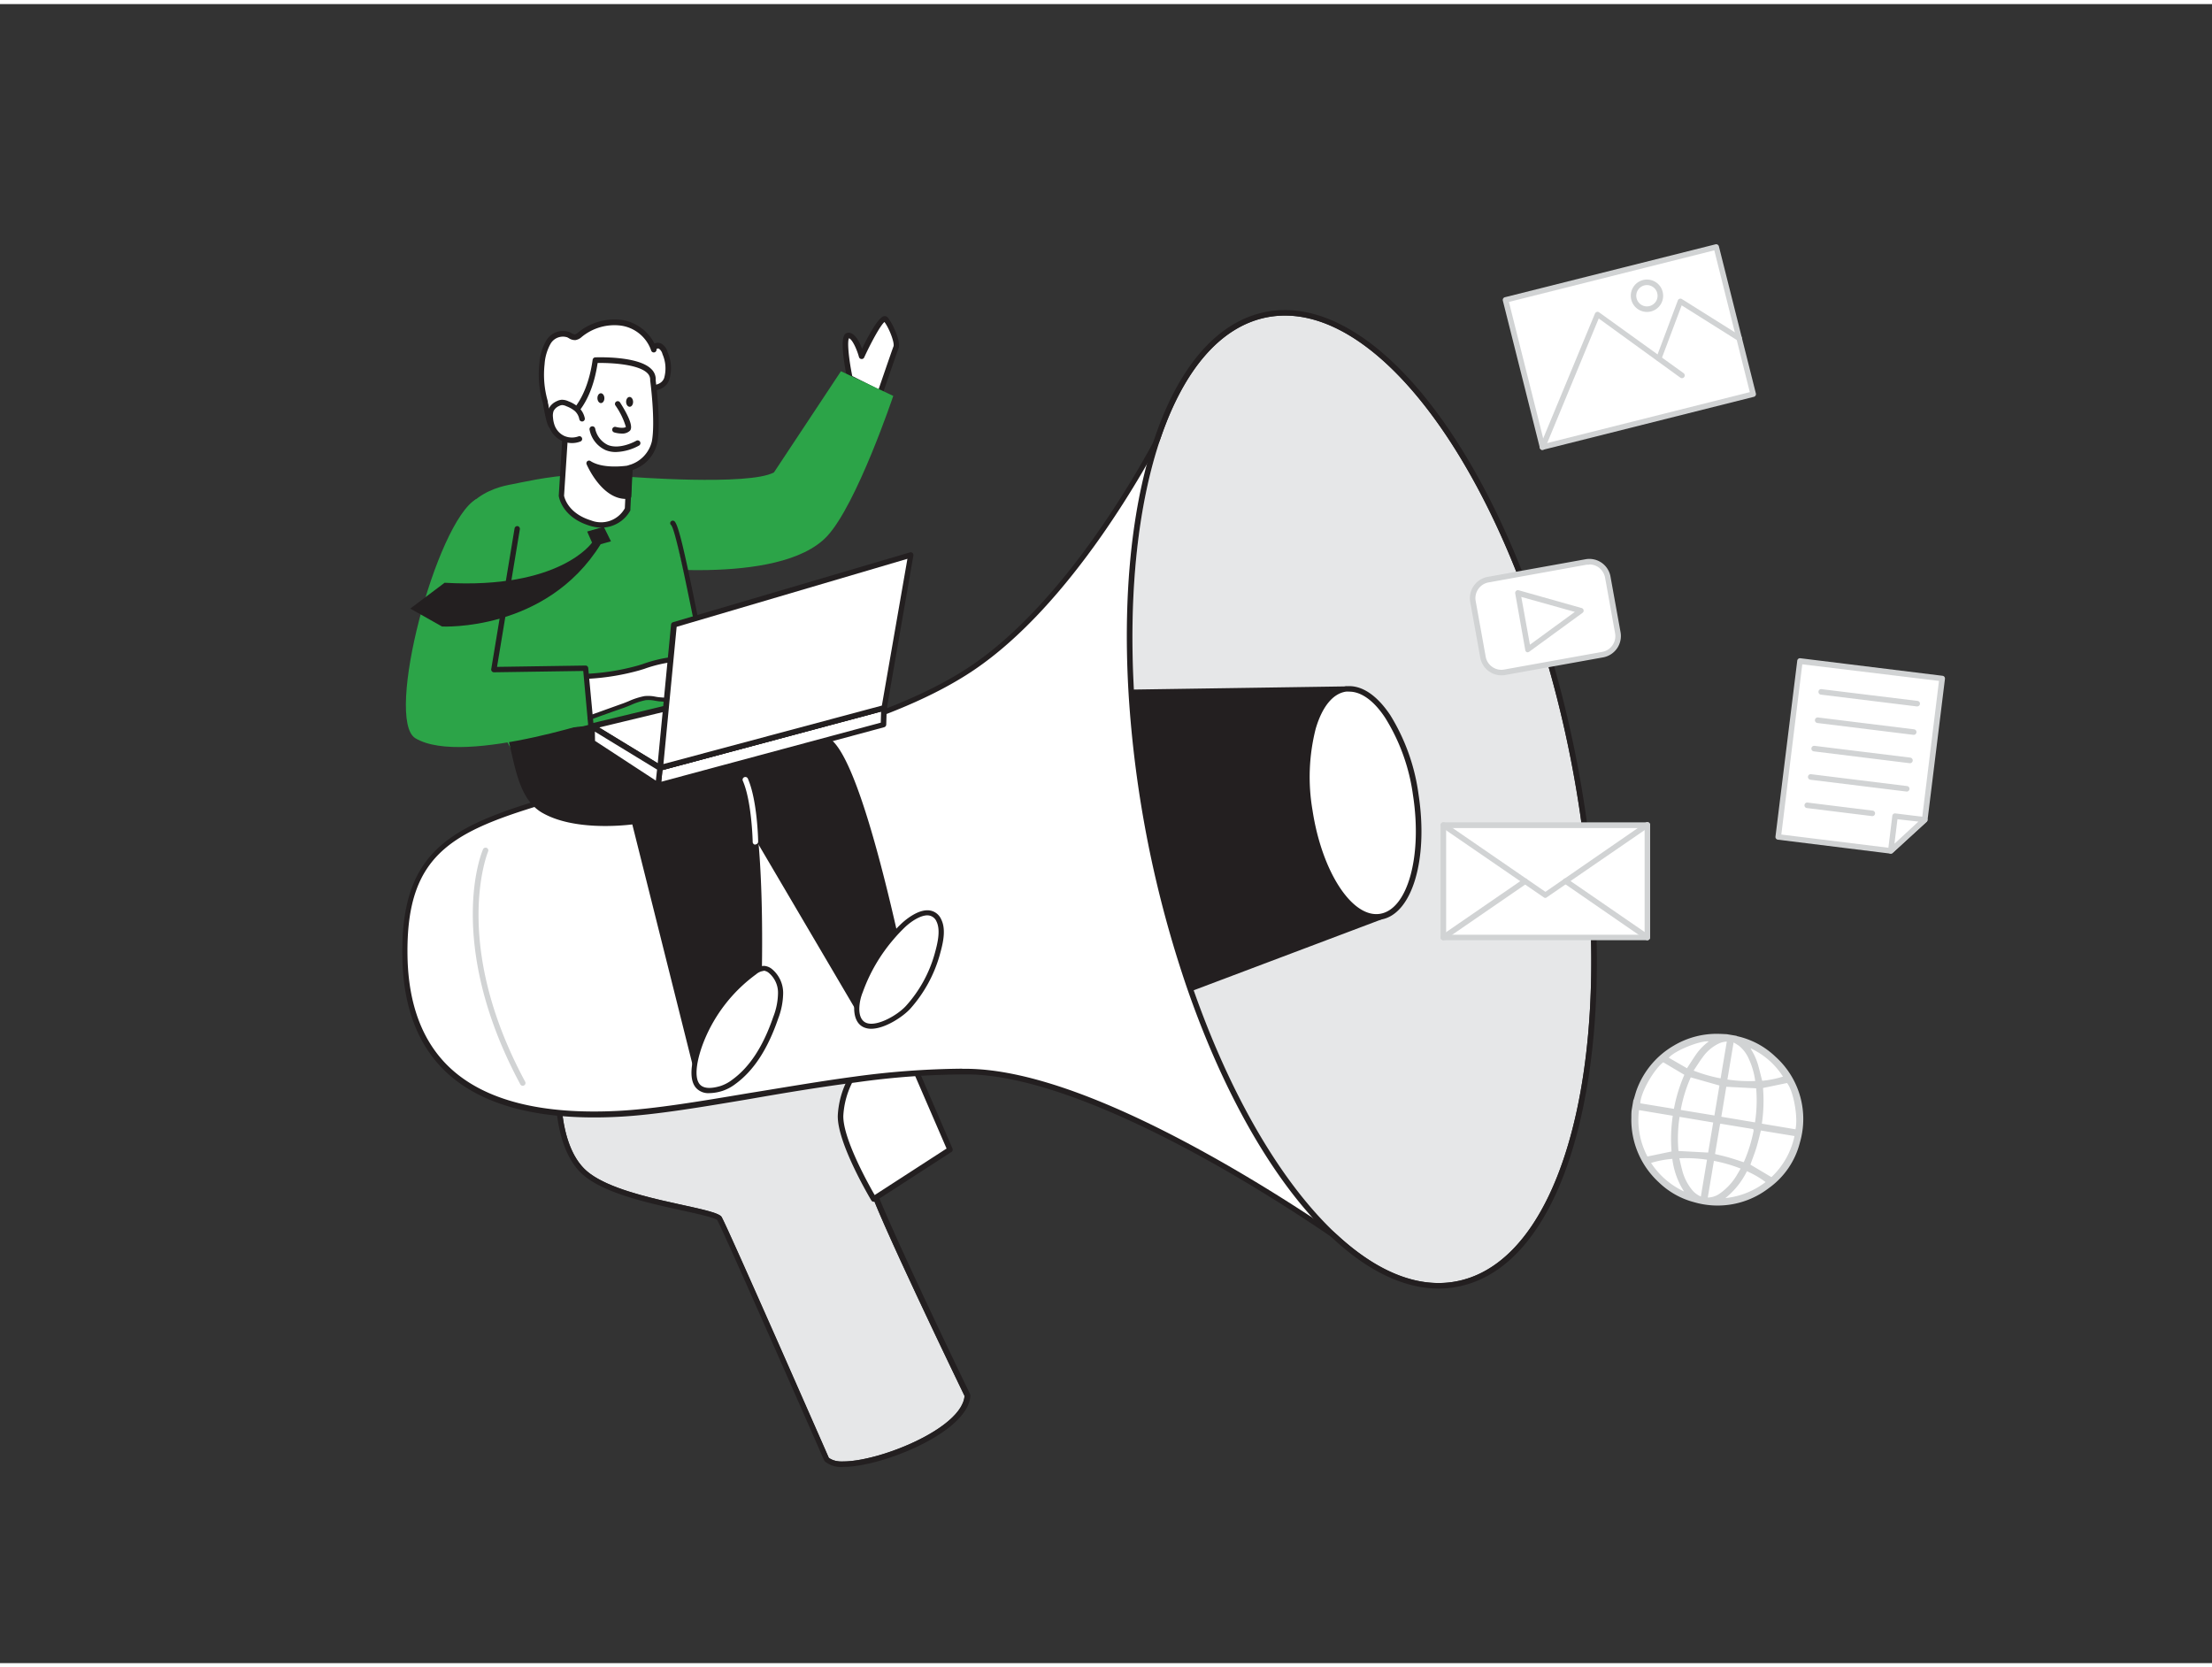 <svg id="_536_pr_flatline" data-name="#536_pr_flatline" xmlns="http://www.w3.org/2000/svg" viewBox="0 0 400 300" width="406" height="306" class="illustration styles_illustrationTablet__1DWOa"><rect x="0" y="0" width="400" height="300" fill="#333333" stroke="none"/><path d="M101.58,192.3s-1.43,12.67,4,18.24,23.79,6.91,24.89,8.78,19.38,43.54,19.38,43.54c3,2.92,24-4.16,24.56-11.17,0,0-16.66-34.39-17.46-38.41s5.67-21.34,5.56-29.14Z" fill="#e6e7e8"></path><path d="M162.54,184.14c.11,7.8-6.36,25.11-5.56,29.14s17.46,38.41,17.46,38.41c-.49,5.9-15.42,11.84-21.93,11.84a3.9,3.9,0,0,1-2.63-.67s-18.28-41.67-19.38-43.54-19.42-3.21-24.89-8.78-4-18.24-4-18.24l61-8.16m0-1h-.13l-61,8.16a1,1,0,0,0-.87.88c-.06.54-1.41,13.21,4.32,19.05,3.6,3.67,12.13,5.54,18.36,6.9,2.59.57,5.81,1.28,6.41,1.74,1.12,2.06,14.27,31.92,19.29,43.38a1.21,1.21,0,0,0,.22.32,4.68,4.68,0,0,0,3.33.95c6.83,0,22.37-6.16,22.93-12.75a1,1,0,0,0-.1-.52c-4.62-9.54-16.74-35-17.38-38.18-.34-1.71,1-7,2.35-12.06,1.54-6,3.29-12.72,3.23-16.9a1,1,0,0,0-.35-.74,1,1,0,0,0-.65-.24Z" fill="#231f20"></path><path d="M155.1,192.41A15.69,15.69,0,0,0,152,201c-.13,4.84,6,15.09,6,15.09l13.8-8.93-7-16.22Z" fill="#fff"></path><path d="M158,216.57h-.11a.58.58,0,0,1-.32-.23c-.25-.43-6.21-10.43-6.07-15.37a16,16,0,0,1,3.25-8.86.5.5,0,0,1,.31-.18l9.64-1.49a.5.5,0,0,1,.54.29l7,16.22a.51.51,0,0,1-.19.62l-13.8,8.93A.5.5,0,0,1,158,216.57Zm-2.58-23.69a15.19,15.19,0,0,0-2.92,8.11c-.11,4.08,4.51,12.36,5.67,14.37l13-8.41-6.7-15.48Z" fill="#231f20"></path><path d="M247.49,227s-45.85-33.77-72.61-34a147.91,147.91,0,0,0-20.23,1.44c-15.81,2-31.66,5.58-42.69,6.16-21.88,1.16-38.37-5.62-38.74-28.47-.32-19.55,8.88-23.27,28.3-28.94,9.6-2.79,28.14-5.8,45.67-11,10.68-3.14,21-7.07,28.65-12.24,20.24-13.65,35-44.29,35-44.29Z" fill="#fff"></path><path d="M247.49,227.53a.53.53,0,0,1-.3-.09A303.38,303.38,0,0,0,221,210.54c-19.3-11-35.23-16.93-46.08-17A144.09,144.09,0,0,0,154.71,195c-6.49.83-12.94,1.91-19.18,3-8.75,1.47-17,2.86-23.54,3.2-14.21.76-24.73-1.94-31.23-8-5.19-4.84-7.89-11.89-8-21-.33-20,9.6-23.87,28.66-29.43,4.06-1.18,9.68-2.39,16.19-3.8,9.07-2,19.35-4.17,29.47-7.15,12.5-3.67,21.83-7.66,28.52-12.17,19.89-13.42,34.72-43.79,34.87-44.1a.5.5,0,0,1,.94.1L248,226.92a.49.49,0,0,1-.21.53A.45.45,0,0,1,247.49,227.53Zm-73.51-35h.9c11.19.1,26.86,5.87,46.59,17.16,12.05,6.9,22,13.85,25.21,16.16l-36-148.67c-3,5.86-16.77,31.24-34.59,43.26-6.78,4.58-16.2,8.61-28.79,12.31-10.16,3-20.46,5.21-29.55,7.17-6.49,1.4-12.09,2.61-16.12,3.78-19.09,5.57-28.26,9.11-27.94,28.45.15,8.78,2.74,15.59,7.72,20.24,6.3,5.87,16.56,8.48,30.5,7.74,6.46-.34,14.7-1.72,23.43-3.19,6.24-1,12.7-2.13,19.21-3A151.55,151.55,0,0,1,174,192.51Z" fill="#231f20"></path><path d="M263.47,230.94c-16.76,3.32-36-19.13-47.78-53.09a201.7,201.7,0,0,1-10.62-53.45C203,88.27,212.2,60,229.05,56.65c20.84-4.12,45.44,31.56,54.95,79.68S284.32,226.82,263.47,230.94Z" fill="#e6e7e8"></path><path d="M232.38,56.33c20.06,0,42.61,34.42,51.62,80,9.51,48.14.32,90.49-20.53,94.61a16.94,16.94,0,0,1-3.33.33c-15.92,0-33.41-21.69-44.45-53.42a201.7,201.7,0,0,1-10.62-53.45C203,88.27,212.2,60,229.05,56.65a16.93,16.93,0,0,1,3.33-.32m0-1h0a18,18,0,0,0-3.52.34c-17,3.36-27,31-24.79,68.79a203.3,203.3,0,0,0,10.67,53.72c11.44,32.86,29.26,54.09,45.4,54.09a18,18,0,0,0,3.52-.35c10.5-2.07,18.47-13.28,22.44-31.56,3.9-18,3.51-40.81-1.12-64.22-4.36-22.08-12.1-42.49-21.8-57.45s-20.71-23.36-30.8-23.36Z" fill="#231f20"></path><path d="M249.58,165.06l-33.89,12.79a201.7,201.7,0,0,1-10.62-53.45l38.4-.57Z" fill="#231f20"></path><path d="M215.69,178.35a.54.54,0,0,1-.22,0,.5.5,0,0,1-.26-.29,202.78,202.78,0,0,1-10.64-53.58.5.5,0,0,1,.13-.37.48.48,0,0,1,.36-.16l38.4-.57h0a.5.5,0,0,1,.49.43L250.08,165a.51.51,0,0,1-.32.54l-33.9,12.79A.47.47,0,0,1,215.69,178.35ZM205.6,124.89A201.59,201.59,0,0,0,216,177.2l33-12.46-6-40.4Z" fill="#231f20"></path><ellipse cx="246.44" cy="144.47" rx="9.7" ry="20.83" transform="translate(-18.98 38.84) rotate(-8.68)" fill="#fff"></ellipse><path d="M248.88,165.61c-5.4,0-10.8-8.33-12.52-19.6a36.51,36.51,0,0,1,.6-15.21c1.28-4.36,3.5-7,6.27-7.41s5.67,1.42,8.19,5.21a36.39,36.39,0,0,1,5.1,14.33h0c1.81,11.82-1.21,21.76-6.86,22.62A5.12,5.12,0,0,1,248.88,165.61ZM244,124.33a3.18,3.18,0,0,0-.62,0c-2.36.35-4.3,2.74-5.46,6.71a35.43,35.43,0,0,0-.57,14.77c1.69,11.08,7.14,19.45,12.16,18.7s7.72-10.4,6-21.48a35.33,35.33,0,0,0-5-13.93C248.49,126,246.18,124.33,244,124.33Z" fill="#231f20"></path><path d="M94.53,195.6a.49.49,0,0,1-.44-.26c-7.16-13.31-8.62-24.13-8.59-30.86,0-7.33,1.76-11.45,1.84-11.62a.5.5,0,1,1,.92.39c-.07.16-6.77,16.57,6.71,41.62a.49.49,0,0,1-.21.67A.46.46,0,0,1,94.53,195.6Z" fill="#d1d3d4"></path><path d="M153.68,67.61s-1.61-7.64-.28-7.69,2.39,3.77,2.39,3.77S159.33,56,160.18,57s2.21,4.12,1.84,5.07-2.88,8.29-2.88,8.29Z" fill="#fff"></path><path d="M159.14,70.87a.42.42,0,0,1-.22-.05l-5.46-2.76a.53.53,0,0,1-.27-.35c-.33-1.57-1.34-6.8-.44-7.95a.84.84,0,0,1,.63-.34h.05c1.13,0,2,1.64,2.45,2.91,1.22-2.53,3-5.76,4-5.9a.73.73,0,0,1,.67.26c.81,1,2.42,4.28,1.93,5.57-.36.93-2.85,8.2-2.88,8.28a.52.52,0,0,1-.28.3A.58.58,0,0,1,159.14,70.87Zm-5-3.6,4.73,2.4c.6-1.73,2.4-7,2.7-7.77.24-.61-.75-3.24-1.63-4.41-.71.56-2.4,3.65-3.67,6.41a.48.48,0,0,1-.5.28.49.49,0,0,1-.44-.36c-.43-1.55-1.26-3.25-1.81-3.39C153.19,61,153.46,64.06,154.12,67.27Z" fill="#231f20"></path><path d="M113.51,85.46s21.91,1.71,26.45-.78l12.11-18.29,9.46,4.46s-6.61,19.67-12,25.41c-8.71,9.21-36.44,5.25-36.44,5.25Z" fill="#2ca448"></path><path d="M93.57,136.66s-12-19.74-12.46-33.55,8.41-15.72,11.48-16.28,19.29-4.7,26.17,2,9.52,42.29,9.52,42.29Z" fill="#2ca448"></path><path d="M128.13,124s8.29,2.33,21.39,9.13c6,3.12,13.9,42.63,13.9,42.63s-.4,6.55-7.93,6.42L130.71,140S121.83,124.55,128.13,124Z" fill="#231f20"></path><path d="M155.71,182.64h-.23a.48.48,0,0,1-.42-.25l-24.78-42.12c-.27-.47-6.52-11.45-4.49-15.36a2.69,2.69,0,0,1,2.29-1.44.61.61,0,0,1,.19,0c.08,0,8.49,2.42,21.48,9.17,2.63,1.36,5.81,9,9.46,22.79,2.69,10.17,4.68,20.08,4.7,20.18a.53.53,0,0,1,0,.13C163.91,175.82,163.4,182.64,155.71,182.64Zm-27.62-58.17a1.68,1.68,0,0,0-1.41.9c-1.48,2.85,2.72,11.36,4.47,14.4l24.62,41.87c6.4,0,7.08-5.23,7.15-5.89-2.2-11-8.88-39.75-13.63-42.22A129.49,129.49,0,0,0,128.09,124.47Z" fill="#231f20"></path><path d="M92.27,132.36s28.12-2.51,34.6-4.25c0,0,.38,0,6.28,8.37s3.75,49.87,3.75,49.87-5.57,7.49-10.72,7.12l-11.46-45.71s-10.12,1.5-16.24-1.87C94.18,143.51,93.64,137.42,92.27,132.36Z" fill="#231f20"></path><path d="M126.55,194l-.41,0a.49.49,0,0,1-.45-.38l-11.35-45.28c-2.06.25-10.57,1.06-16.1-2-3.7-2-4.74-6.56-5.75-10.93-.22-1-.45-2-.7-2.9a.49.49,0,0,1,.07-.42.52.52,0,0,1,.36-.21c.28,0,28.16-2.52,34.52-4.24a.51.51,0,0,1,.18,0c.24,0,.61.06,6.63,8.58s3.94,48.48,3.85,50.18a.52.52,0,0,1-.1.27C137.07,187,131.79,194,126.55,194Zm-11.83-46.73a.5.5,0,0,1,.49.38L126.57,193c4.38,0,9.13-5.91,9.84-6.82.13-2.79,1.88-41.55-3.67-49.4-4.28-6.05-5.62-7.68-6-8.11-6.41,1.61-29.69,3.77-33.82,4.15.2.77.38,1.56.57,2.36,1,4.16,2,8.46,5.25,10.28,5.9,3.25,15.83,1.83,15.93,1.81Z" fill="#231f20"></path><path d="M99.8,76.32c-.5-.1-1.1-4-1.2-4.42A17.58,17.58,0,0,1,98,65a8.79,8.79,0,0,1,1.18-3.94,3.06,3.06,0,0,1,3.59-1.3,2.51,2.51,0,0,0,1.22.46,1.78,1.78,0,0,0,.85-.46,9.92,9.92,0,0,1,7.5-2.16,7.32,7.32,0,0,1,5.87,4.84c-.1-.53.65-.89,1.14-.65a2.13,2.13,0,0,1,.9,1.29,6.92,6.92,0,0,1,.28,4.7c-.65,1.59-2.39,1.66-4,1.66C111.94,69.46,104.71,77.34,99.8,76.32Z" fill="#fff"></path><path d="M100.72,76.91a5,5,0,0,1-1-.1h0c-.55-.11-.86-.78-1.49-4.28,0-.25-.08-.44-.1-.52a18.14,18.14,0,0,1-.59-7.07,9.36,9.36,0,0,1,1.27-4.15A3.52,3.52,0,0,1,103,59.32a2.79,2.79,0,0,1,.34.18,1.32,1.32,0,0,0,.62.23,1.46,1.46,0,0,0,.56-.33,10.4,10.4,0,0,1,7.91-2.29,8,8,0,0,1,5.92,4.28,1.4,1.4,0,0,1,1.23,0,2.51,2.51,0,0,1,1.16,1.58A7.19,7.19,0,0,1,121,68c-.81,2-3,2-4.43,2-2,0-4.66,1.66-7.26,3.27C106.39,75,103.36,76.91,100.72,76.91Zm-.69-1c2.46.42,5.67-1.57,8.78-3.49,2.83-1.76,5.51-3.41,7.77-3.42,1.62,0,3-.11,3.51-1.35a6.39,6.39,0,0,0-.29-4.34,1.69,1.69,0,0,0-.65-1,.38.38,0,0,0-.31,0,.21.21,0,0,0-.12.09.51.51,0,0,1-.38.58.5.5,0,0,1-.59-.34,6.78,6.78,0,0,0-5.47-4.5,9.31,9.31,0,0,0-7.11,2.07,2.16,2.16,0,0,1-1.12.55,2,2,0,0,1-1.19-.35l-.28-.15a2.58,2.58,0,0,0-3,1.13,8.68,8.68,0,0,0-1.1,3.73,17.15,17.15,0,0,0,.58,6.7c0,.09,0,.29.1.57A17.25,17.25,0,0,0,100,75.86Zm-.12,0Z" fill="#231f20"></path><path d="M113.87,83.86l-.34,7.44a5.47,5.47,0,0,1-6.75,2.55c-4.81-1.47-5.24-5-5.24-5l.86-13.77s4.07-2.16,5.3-10.71c0,0,10.62-.44,10.4,3.59,0,0,1,7.42.31,11.18S113.94,83.81,113.87,83.86Z" fill="#fff"></path><path d="M108.8,94.67a7.42,7.42,0,0,1-2.16-.34c-5.07-1.55-5.58-5.26-5.6-5.41l.86-13.86a.49.49,0,0,1,.27-.41s3.86-2.19,5-10.34a.51.51,0,0,1,.48-.43c.31,0,7.75-.3,10.14,2.13a2.52,2.52,0,0,1,.78,2c0,.22,1,7.45.3,11.26a6.7,6.7,0,0,1-4.54,5l-.34,7.1a.58.58,0,0,1,0,.19A6,6,0,0,1,108.8,94.67Zm-5.92-19.29L102,88.89s.47,3.13,4.89,4.48a4.92,4.92,0,0,0,6.1-2.2l.34-7.33a.53.53,0,0,1,.21-.39,1,1,0,0,1,.21-.09,5.87,5.87,0,0,0,4.13-4.3c.67-3.64-.3-11-.31-11a1.64,1.64,0,0,0-.5-1.32c-1.62-1.64-6.7-1.89-9-1.84C107,72.14,103.81,74.76,102.88,75.38ZM113.53,91.3h0Z" fill="#231f20"></path><path d="M105.28,75a3.32,3.32,0,0,0-1-1.77,5.6,5.6,0,0,0-1.66-1,2.33,2.33,0,0,0-1-.25,1.77,1.77,0,0,0-.71.21,2.46,2.46,0,0,0-1.25,1.17,2.84,2.84,0,0,0-.14,1.39,5.85,5.85,0,0,0,.28,1.5,3.87,3.87,0,0,0,5,2.32" fill="#fff"></path><path d="M103.45,79.38a4.36,4.36,0,0,1-1.84-.4,4.46,4.46,0,0,1-2.28-2.49A6.38,6.38,0,0,1,99,74.86a3.43,3.43,0,0,1,.18-1.63,3,3,0,0,1,1.49-1.42,2.47,2.47,0,0,1,.9-.26,2.82,2.82,0,0,1,1.24.28,6.12,6.12,0,0,1,1.8,1.06,3.69,3.69,0,0,1,1.14,2,.5.5,0,0,1-.4.58.51.51,0,0,1-.59-.4,2.64,2.64,0,0,0-.82-1.49,5.35,5.35,0,0,0-1.52-.86,1.9,1.9,0,0,0-.79-.21,1.44,1.44,0,0,0-.52.16,2,2,0,0,0-1,.91,2.48,2.48,0,0,0-.11,1.16,5.18,5.18,0,0,0,.27,1.37A3.4,3.4,0,0,0,102,78.07a3.44,3.44,0,0,0,2.6.1.5.5,0,0,1,.64.29.49.49,0,0,1-.29.64A4.23,4.23,0,0,1,103.45,79.38Z" fill="#231f20"></path><path d="M111.69,72.28s2.47,3.88,1.85,4.53-2.32.17-2.32.17" fill="#fff"></path><path d="M112.42,77.66a5.05,5.05,0,0,1-1.33-.2.5.5,0,1,1,.27-1c.57.16,1.54.26,1.82,0a13.36,13.36,0,0,0-1.91-3.91.5.5,0,0,1,.84-.54c1.78,2.8,2.38,4.53,1.79,5.15A2,2,0,0,1,112.42,77.66Z" fill="#231f20"></path><ellipse cx="108.4" cy="71.63" rx="0.63" ry="0.89" transform="matrix(1, -0.02, 0.02, 1, -1.17, 1.8)" fill="#231f20"></ellipse><ellipse cx="113.85" cy="71.93" rx="0.63" ry="0.89" transform="translate(-1.66 2.7) rotate(-1.35)" fill="#231f20"></ellipse><path d="M111.37,81a4.81,4.81,0,0,1-1.85-.34,5.11,5.11,0,0,1-2.9-3.66.5.5,0,1,1,1-.27,4.2,4.2,0,0,0,2.31,3c2.23.9,5.1-.75,5.13-.77a.5.5,0,0,1,.68.18.51.51,0,0,1-.18.69A9.27,9.27,0,0,1,111.37,81Z" fill="#231f20"></path><path d="M113.87,83.86s-4.67.85-7.33-.83c0,0,2.73,6.38,7.1,5.93Z" fill="#231f20"></path><path d="M113.19,89.48c-4.38,0-7-6-7.11-6.26a.49.49,0,0,1,.14-.57.48.48,0,0,1,.59,0c2.46,1.56,6.93.77,7,.76a.49.49,0,0,1,.42.11.48.48,0,0,1,.17.4l-.24,5.1a.5.5,0,0,1-.44.48Zm-5.54-5.39c1,1.65,2.92,4.36,5.51,4.39l.19-4A14,14,0,0,1,107.65,84.09Z" fill="#231f20"></path><path d="M86.12,89.51c-7.25,4.16-16.64,39.84-11,43.25,8.88,5.31,36.45-4.39,36.45-4.39L108,117.72s-18.15,2.66-18.85-1,8.1-22.3,6.37-24.71S86.12,89.51,86.12,89.51Z" fill="#2ca448"></path><path d="M106.5,121.62a42.14,42.14,0,0,0,9-1.52,27.91,27.91,0,0,1,6.68-1.57,25.6,25.6,0,0,1,9,1,.62.62,0,0,1,.31.16c.31.34-.28.78-.74.85a12.14,12.14,0,0,1-3.61,0,34.18,34.18,0,0,1,8.56,3.33c.31.17.66.45.56.78s-.69.35-1.08.23l-6.86-2.21a16.45,16.45,0,0,1,4.95,2.26c.22.15.46.35.44.61,0,.45-.71.45-1.13.29a38.68,38.68,0,0,1-6.07-2.78l4.39,2.6c.09.33-.23.65-.56.7a1.83,1.83,0,0,1-1-.22L124.55,124l3,1.63c.47.26,1,.69.87,1.21s-1.06.53-1.67.34a34.39,34.39,0,0,0-7.46-1.36,12,12,0,0,0-2.73-.23,24.33,24.33,0,0,0-4,1.37l-5.91,2.12" fill="#fff"></path><path d="M106.7,129.54a.46.46,0,0,1-.15-.89l5.91-2.12c.39-.13.79-.3,1.19-.46a13,13,0,0,1,2.87-.93,6.37,6.37,0,0,1,2,.1,8.47,8.47,0,0,0,.88.12,33.66,33.66,0,0,1,7.56,1.39,1.59,1.59,0,0,0,1,0,.18.18,0,0,0,.08-.09c0-.17-.22-.44-.66-.68l-3-1.63a.45.45,0,0,1-.19-.6.45.45,0,0,1,.59-.22l4.79,2.06a1.54,1.54,0,0,0,.71.19l.09,0-4.08-2.42a.45.45,0,0,1-.16-.62.46.46,0,0,1,.62-.17,37.7,37.7,0,0,0,6,2.75,1.07,1.07,0,0,0,.5.06l-.21-.15a16.27,16.27,0,0,0-3.31-1.72l-1.53-.49a.46.46,0,0,1-.3-.56.47.47,0,0,1,.56-.32c.53.15,1.06.32,1.57.51l5.31,1.71a1,1,0,0,0,.53,0s-.14-.1-.37-.22a33.7,33.7,0,0,0-8.45-3.29.45.45,0,0,1-.34-.53.46.46,0,0,1,.52-.36,11.6,11.6,0,0,0,3.48,0,.76.76,0,0,0,.32-.12,24.89,24.89,0,0,0-8.76-.94,24.05,24.05,0,0,0-5.76,1.31l-.81.25a42.86,42.86,0,0,1-9.1,1.53.47.47,0,0,1-.5-.42.46.46,0,0,1,.42-.49,41.89,41.89,0,0,0,8.91-1.49l.8-.25a24.3,24.3,0,0,1,6-1.35,25.94,25.94,0,0,1,9.12,1,1.13,1.13,0,0,1,.53.29.75.75,0,0,1,.16.78,1.53,1.53,0,0,1-1.17.83l-.3,0a34.33,34.33,0,0,1,5.4,2.41c.91.5.85,1.09.78,1.32a.87.87,0,0,1-.43.51,1.78,1.78,0,0,1-1.23,0l-1.06-.34a.9.9,0,0,1,.18.62.8.8,0,0,1-.38.62,1.62,1.62,0,0,1-1.36,0q-.52-.18-1-.39a1,1,0,0,1-.16.41,1.16,1.16,0,0,1-.8.52,2.19,2.19,0,0,1-1.21-.25l-.26-.11a1.09,1.09,0,0,1,0,.6,1.05,1.05,0,0,1-.53.64,2.46,2.46,0,0,1-1.72,0,33.6,33.6,0,0,0-7.35-1.35c-.32,0-.64-.08-1-.13a5.69,5.69,0,0,0-1.68-.1,12.69,12.69,0,0,0-2.66.87c-.42.18-.83.34-1.23.49-2,.69-4,1.4-5.91,2.11A.45.45,0,0,1,106.7,129.54Z" fill="#231f20"></path><path d="M121.71,93.87c1.13.9,4.75,21.27,6.57,28.73" fill="#fff"></path><path d="M128.28,123.05a.46.46,0,0,1-.45-.35c-.65-2.69-1.54-7-2.47-11.6-1.39-6.81-3.28-16.13-4-16.89a.44.44,0,0,1-.06-.63.47.47,0,0,1,.65-.07c.76.61,1.94,6,4.26,17.41.93,4.57,1.81,8.89,2.46,11.57a.46.46,0,0,1-.33.55Z" fill="#231f20"></path><polygon points="159.87 127.27 159.78 130.32 119.02 141.29 119.36 138.11 159.87 127.27" fill="#fff"></polygon><path d="M119,141.79a.49.49,0,0,1-.32-.12.48.48,0,0,1-.17-.43l.33-3.18a.49.49,0,0,1,.37-.43l40.51-10.84a.5.5,0,0,1,.44.09.48.48,0,0,1,.19.41l-.09,3a.51.51,0,0,1-.37.47l-40.76,11A.27.27,0,0,1,119,141.79Zm.8-3.28-.22,2.11,39.69-10.68.06-2Z" fill="#231f20"></path><path d="M159.87,127.27s-10.39-7-10.7-6.87-42.12,10.21-42.12,10.21l12.31,7.5Z" fill="#fff"></path><path d="M119.36,138.61a.48.48,0,0,1-.26-.07L106.79,131a.52.52,0,0,1-.23-.51.5.5,0,0,1,.37-.41c14.3-3.45,41.49-10,42.09-10.19.26-.1.51-.2,11.13,6.92a.5.5,0,0,1-.15.9L119.49,138.6Zm-11-7.8,11.1,6.77,39.24-10.51c-3.61-2.41-8.64-5.71-9.53-6.15C146.57,121.58,118.84,128.28,108.34,130.81Z" fill="#231f20"></path><polygon points="119.02 141.29 107.13 133.51 107.05 130.61 119.36 138.11 119.02 141.29" fill="#fff"></polygon><path d="M119,141.79a.53.53,0,0,1-.27-.08l-11.89-7.78a.51.51,0,0,1-.23-.41l-.08-2.9a.5.5,0,0,1,.25-.44.52.52,0,0,1,.51,0l12.31,7.51a.49.49,0,0,1,.24.48l-.34,3.17a.48.48,0,0,1-.28.4A.42.42,0,0,1,119,141.79Zm-11.4-8.56,11,7.19.22-2-11.25-6.86Z" fill="#231f20"></path><polygon points="159.87 127.27 164.68 99.63 121.85 112.25 119.36 138.11 159.87 127.27" fill="#fff"></polygon><path d="M119.36,138.61a.49.49,0,0,1-.5-.54l2.49-25.87a.49.49,0,0,1,.36-.43l42.83-12.62a.49.49,0,0,1,.47.1.5.5,0,0,1,.16.46l-4.81,27.65a.48.48,0,0,1-.36.39L119.49,138.6Zm3-26-2.39,24.81,39.5-10.57,4.62-26.54Zm37.55,14.64h0Z" fill="#231f20"></path><path d="M98.23,133.78a.49.49,0,0,1-.48-.36.5.5,0,0,1,.34-.62l8.27-2.45-.89-9.76-16.14.24a.49.49,0,0,1-.38-.17.5.5,0,0,1-.12-.41l4.22-25.44a.5.5,0,0,1,.58-.41A.51.51,0,0,1,94,95l-4.12,24.85,16-.24h0a.49.49,0,0,1,.49.45l1,10.63a.5.5,0,0,1-.35.52l-8.67,2.57Z" fill="#231f20"></path><path d="M161.24,168.8c.65-.76,1.34-1.48,2.06-2.17,1.57-1.5,5-3.83,6.45-.92.87,1.8.16,4.42-.34,6.23a24.1,24.1,0,0,1-5.15,9.39c-2.08,2.39-9.18,6.32-9.35.36a8.82,8.82,0,0,1,.65-3.15A31.14,31.14,0,0,1,161.24,168.8Z" fill="#fff"></path><path d="M157.54,185.29a3.34,3.34,0,0,1-1.15-.19c-.85-.3-1.87-1.14-1.93-3.39a9,9,0,0,1,.67-3.33,31.21,31.21,0,0,1,5.77-9.88h0c.65-.76,1.35-1.5,2.08-2.2.49-.47,3.06-2.78,5.22-2.39a2.69,2.69,0,0,1,2,1.6c1,2,.2,4.73-.3,6.56a24.65,24.65,0,0,1-5.26,9.56C163.36,183.06,160.06,185.29,157.54,185.29Zm10.16-20.51c-1.24,0-2.91,1.05-4.09,2.18-.7.68-1.38,1.39-2,2.13h0a30.41,30.41,0,0,0-5.6,9.6,8.33,8.33,0,0,0-.62,3c0,1.4.49,2.26,1.33,2.56,1.92.69,5.7-1.47,7.21-3.21a23.51,23.51,0,0,0,5.06-9.21c.47-1.69,1.17-4.26.37-5.91a1.8,1.8,0,0,0-1.3-1.1A2,2,0,0,0,167.7,164.78Zm-6.46,4h0Z" fill="#231f20"></path><path d="M136.46,175.07a2.76,2.76,0,0,1,1.69-.7,2.26,2.26,0,0,1,1.1.45,5.15,5.15,0,0,1,1.9,4,12.91,12.91,0,0,1-.89,4.49c-1.52,4.43-3.78,8.82-7.57,11.58a7.55,7.55,0,0,1-2.24,1.19c-7.06,2.13-4.92-5.34-3.53-8.79A28.16,28.16,0,0,1,136.46,175.07Z" fill="#fff"></path><path d="M128.27,196.93a3,3,0,0,1-2.37-.91c-1.88-2.05-.21-6.89.6-8.88a28.78,28.78,0,0,1,9.69-12.44,3.19,3.19,0,0,1,2-.78,2.53,2.53,0,0,1,1.35.53,5.61,5.61,0,0,1,2.08,4.38,13.36,13.36,0,0,1-.91,4.65c-1.9,5.53-4.43,9.4-7.73,11.8a8,8,0,0,1-2.38,1.26A8.19,8.19,0,0,1,128.27,196.93Zm9.8-22.1a2.51,2.51,0,0,0-1.34.61h0a27.85,27.85,0,0,0-9.39,12c-1.19,2.94-2,6.57-.77,7.93.66.72,1.92.81,3.75.26a7.17,7.17,0,0,0,2.1-1.13c3.15-2.29,5.57-6,7.41-11.36a12.19,12.19,0,0,0,.86-4.33,4.67,4.67,0,0,0-1.71-3.66,1.68,1.68,0,0,0-.86-.36Zm-1.61.24h0Z" fill="#231f20"></path><path d="M136.6,152a.49.49,0,0,1-.49-.49c0-.07-.16-7.26-1.76-11a.5.5,0,1,1,.91-.4c1.68,3.88,1.84,11,1.84,11.33a.5.5,0,0,1-.49.51Z" fill="#fff"></path><path d="M109.18,94.51l-3,.87.88,2s-5.77,8.47-26.66,7.26l-6.21,4.67,5.74,3.24s18.83,1,28.69-14.88l1.86-.52Z" fill="#231f20"></path><rect x="275" y="48.3" width="39.28" height="27.44" transform="translate(-6.23 73.66) rotate(-14.1)" fill="#fff"></rect><path d="M278.93,80.61a.52.52,0,0,1-.25-.07.48.48,0,0,1-.23-.31l-6.69-26.61a.51.51,0,0,1,.37-.61l38.09-9.57a.51.51,0,0,1,.61.37l6.69,26.61a.49.49,0,0,1-.06.37.48.48,0,0,1-.31.23l-38.09,9.57Zm-6.07-26.75L279.3,79.5l37.12-9.33L310,44.53Z" fill="#d1d3d4"></path><path d="M278.93,80.61a.43.43,0,0,1-.19,0,.51.51,0,0,1-.27-.65l9.95-24a.5.5,0,0,1,.33-.29.45.45,0,0,1,.42.07l15.28,11a.5.5,0,1,1-.59.81L289.1,56.85,279.4,80.3A.51.51,0,0,1,278.93,80.61Z" fill="#d1d3d4"></path><path d="M300,64.56a.57.57,0,0,1-.18,0,.5.5,0,0,1-.29-.65l3.88-10.33a.45.45,0,0,1,.31-.29.48.48,0,0,1,.42.05L314.75,60a.49.49,0,0,1,.16.69.5.5,0,0,1-.69.15L304.1,54.48l-3.67,9.75A.49.49,0,0,1,300,64.56Z" fill="#d1d3d4"></path><path d="M297.82,55.67a2.93,2.93,0,0,1-.71-5.77,2.93,2.93,0,0,1,2.22.33,2.9,2.9,0,0,1,1.33,1.8h0a2.92,2.92,0,0,1-2.12,3.55A3,3,0,0,1,297.82,55.67Zm0-4.86a1.84,1.84,0,0,0-.47.06,2,2,0,0,0-1.19.88,1.91,1.91,0,0,0-.21,1.46,1.93,1.93,0,0,0,2.33,1.4,2,2,0,0,0,1.19-.88,1.91,1.91,0,0,0,.21-1.46h0a1.85,1.85,0,0,0-.88-1.18A1.92,1.92,0,0,0,297.83,50.81Z" fill="#d1d3d4"></path><circle cx="310.53" cy="201.7" r="14.86" fill="#fff"></circle><path d="M312.26,186.27l1.73.29a1.42,1.42,0,0,0,.18.08,14.58,14.58,0,0,1,6.88,3.69,15.14,15.14,0,0,1,4.43,15.53,14.49,14.49,0,0,1-5.67,8.28,15.17,15.17,0,0,1-13.43,2.52,14.46,14.46,0,0,1-6.42-3.61A15.35,15.35,0,0,1,295,201.39c0-.45,0-.9.05-1.35l.29-1.73c0-.1.08-.21.11-.31.2-.64.36-1.29.6-1.9a15.36,15.36,0,0,1,6.57-7.73,15.15,15.15,0,0,1,8.23-2.16C311.34,186.22,311.8,186.25,312.26,186.27Zm8.07,25.85a14.22,14.22,0,0,0,4.17-7.43l-6.07-1c-.28,1.07-.52,2.13-.84,3.17s-.72,2-1.06,3ZM296.38,200a14.21,14.21,0,0,0,1.53,8.39l4.36-.91a28.63,28.63,0,0,1,.22-6.46Zm28.3,3.47c.5-2.24-.39-7-1.53-8.37l-4.34.9a28.51,28.51,0,0,1-.21,6.45Zm-20.09-9.85-3.82-2.27c-1.74,1.32-4.11,5.52-4.15,7.42l6.08,1A28.48,28.48,0,0,1,304.59,193.6Zm5.54,14.32c.9.22,1.76.41,2.61.66s1.71.54,2.57.82l.12-.23a26.78,26.78,0,0,0,1.67-5.42c0-.25,0-.33-.25-.37l-5.52-.91a2.4,2.4,0,0,0-.28,0Zm-6.41-6.72a25.67,25.67,0,0,0-.2,6.17l5.37.29.91-5.44Zm13.64,1a26.06,26.06,0,0,0,.21-6.16l-5.4-.28-.9,5.42Zm-11.62-8.14a25.79,25.79,0,0,0-1.81,5.89l6.09,1,.91-5.42Zm11.66.66a13.79,13.79,0,0,0-1.18-4.05,6.22,6.22,0,0,0-1.73-2.3,11.06,11.06,0,0,0-1-.62l-1.12,6.7A27.12,27.12,0,0,0,317.4,194.74Zm-7.47,14.44-1.11,6.63a3.87,3.87,0,0,0,2.12-.69,10.8,10.8,0,0,0,3.24-3.55c.2-.32.38-.65.58-1A26.57,26.57,0,0,0,309.93,209.18Zm-2.36,6.44,1.11-6.65a26.33,26.33,0,0,0-5-.26c.18.75.32,1.47.52,2.17a9,9,0,0,0,1.72,3.47A4.05,4.05,0,0,0,307.57,215.62Zm-1.31-22.76a27.74,27.74,0,0,0,4.88,1.4l1.12-6.65a3.66,3.66,0,0,0-1.51.38,7.63,7.63,0,0,0-2.81,2.39C307.35,191.16,306.84,192,306.26,192.86Zm13,20.14a17.26,17.26,0,0,0-3.36-1.95,14.41,14.41,0,0,1-3.89,4.86A14.37,14.37,0,0,0,319.29,213ZM309,187.58c-1.54-.2-6.19,1.68-7.23,2.95l3.29,1.9c.61-.93,1.15-1.8,1.74-2.64A10.24,10.24,0,0,1,309,187.58Zm-10.42,22a14.47,14.47,0,0,0,5.95,5.14,14.1,14.1,0,0,1-2.12-5.9A17.45,17.45,0,0,0,298.6,209.54Zm18-20.68a11.48,11.48,0,0,1,1.3,2.8c.28,1,.52,2,.78,3a18.18,18.18,0,0,0,3.76-.76A13.83,13.83,0,0,0,316.64,188.86Z" fill="#d1d3d4"></path><rect x="267.07" y="102.34" width="24.78" height="17.02" rx="3.39" transform="translate(-15.24 51.38) rotate(-10.23)" fill="#fff"></rect><path d="M271.51,121.38a3.9,3.9,0,0,1-3.83-3.2l-1.82-10.07a3.92,3.92,0,0,1,3.14-4.53l17.71-3.19a3.88,3.88,0,0,1,4.52,3.14l1.82,10.07a3.92,3.92,0,0,1-3.14,4.53h0l-17.71,3.19A4,4,0,0,1,271.51,121.38Zm15.89-20a3.12,3.12,0,0,0-.52,0l-17.7,3.2a2.89,2.89,0,0,0-2.33,3.36L268.66,118a2.86,2.86,0,0,0,1.2,1.86,2.82,2.82,0,0,0,2.16.47l17.71-3.19a2.89,2.89,0,0,0,2.33-3.36l-1.81-10.07a3,3,0,0,0-1.2-1.87A2.87,2.87,0,0,0,287.4,101.33Zm2.42,16.3h0Z" fill="#d1d3d4"></path><path d="M276.31,117.2a.43.43,0,0,1-.19,0,.48.48,0,0,1-.3-.37L274,106.57a.5.5,0,0,1,.16-.46.48.48,0,0,1,.47-.11L286,109.21a.49.49,0,0,1,.16.88l-9.6,7A.45.45,0,0,1,276.31,117.2Zm-1.21-10,1.56,8.64,8.12-5.93Z" fill="#d1d3d4"></path><rect x="261.01" y="148.46" width="36.88" height="20.32" fill="#fff"></rect><path d="M297.9,169.28H261a.51.51,0,0,1-.5-.5V148.46a.5.5,0,0,1,.5-.5H297.9a.5.5,0,0,1,.5.5v20.32A.51.51,0,0,1,297.9,169.28Zm-36.39-1H297.4V149H261.51Z" fill="#d1d3d4"></path><path d="M279.46,161.63a.47.47,0,0,1-.28-.09l-18.45-12.67a.5.5,0,1,1,.57-.83l18.16,12.49L297.61,148a.5.5,0,1,1,.57.83l-18.44,12.67A.47.47,0,0,1,279.46,161.63Z" fill="#d1d3d4"></path><path d="M261,169.28a.52.52,0,0,1-.41-.22.51.51,0,0,1,.13-.7l14.78-10.16a.51.51,0,0,1,.7.13.52.52,0,0,1-.13.7L261.3,169.19A.52.52,0,0,1,261,169.28Z" fill="#d1d3d4"></path><path d="M297.89,169.28a.51.51,0,0,1-.28-.09L282.84,159a.5.5,0,1,1,.57-.83l14.77,10.16a.51.51,0,0,1,.13.7A.52.52,0,0,1,297.89,169.28Z" fill="#d1d3d4"></path><polygon points="341.92 153.12 321.56 150.61 325.48 118.79 351.19 121.95 348.04 147.5 341.92 153.12" fill="#fff"></polygon><path d="M341.92,153.62h-.07L321.5,151.1a.5.5,0,0,1-.44-.55L325,118.73a.5.5,0,0,1,.56-.44l25.71,3.17a.49.49,0,0,1,.34.19.52.52,0,0,1,.1.37l-3.15,25.54a.47.47,0,0,1-.16.31l-6.13,5.61A.47.47,0,0,1,341.92,153.62Zm-19.8-3.45,19.63,2.42,5.82-5.33,3.06-24.87-24.72-3Z" fill="#d1d3d4"></path><line x1="329.33" y1="124.38" x2="346.66" y2="126.52" fill="#fff"></line><path d="M346.66,127h-.06l-17.33-2.13a.5.5,0,0,1-.43-.56.48.48,0,0,1,.55-.43L346.72,126a.5.5,0,0,1-.06,1Z" fill="#d1d3d4"></path><line x1="328.7" y1="129.51" x2="346.03" y2="131.64" fill="#fff"></line><path d="M346,132.14H346L328.64,130a.5.5,0,1,1,.12-1l17.33,2.14a.5.5,0,0,1-.06,1Z" fill="#d1d3d4"></path><line x1="328.07" y1="134.63" x2="345.39" y2="136.77" fill="#fff"></line><path d="M345.4,137.27h-.07L328,135.13a.5.5,0,1,1,.12-1l17.33,2.13a.51.51,0,0,1,.43.56A.5.5,0,0,1,345.4,137.27Z" fill="#d1d3d4"></path><line x1="327.44" y1="139.76" x2="344.76" y2="141.89" fill="#fff"></line><path d="M344.76,142.39h-.06l-17.32-2.13a.51.51,0,0,1-.44-.56.49.49,0,0,1,.56-.44l17.33,2.14a.5.5,0,0,1-.07,1Z" fill="#d1d3d4"></path><line x1="326.81" y1="144.89" x2="338.54" y2="146.33" fill="#fff"></line><path d="M338.54,146.83h-.06l-11.74-1.45a.49.49,0,0,1-.43-.55.49.49,0,0,1,.56-.44l11.73,1.45a.5.5,0,0,1-.06,1Z" fill="#d1d3d4"></path><polygon points="341.92 153.12 342.69 146.84 348.04 147.5 341.92 153.12" fill="#fff"></polygon><path d="M341.92,153.62a.46.46,0,0,1-.23-.06.5.5,0,0,1-.27-.51l.77-6.27a.49.49,0,0,1,.56-.43l5.36.66a.5.5,0,0,1,.41.34.48.48,0,0,1-.14.52l-6.13,5.61A.47.47,0,0,1,341.92,153.62Zm1.2-6.22-.54,4.43,4.33-4Z" fill="#d1d3d4"></path></svg>